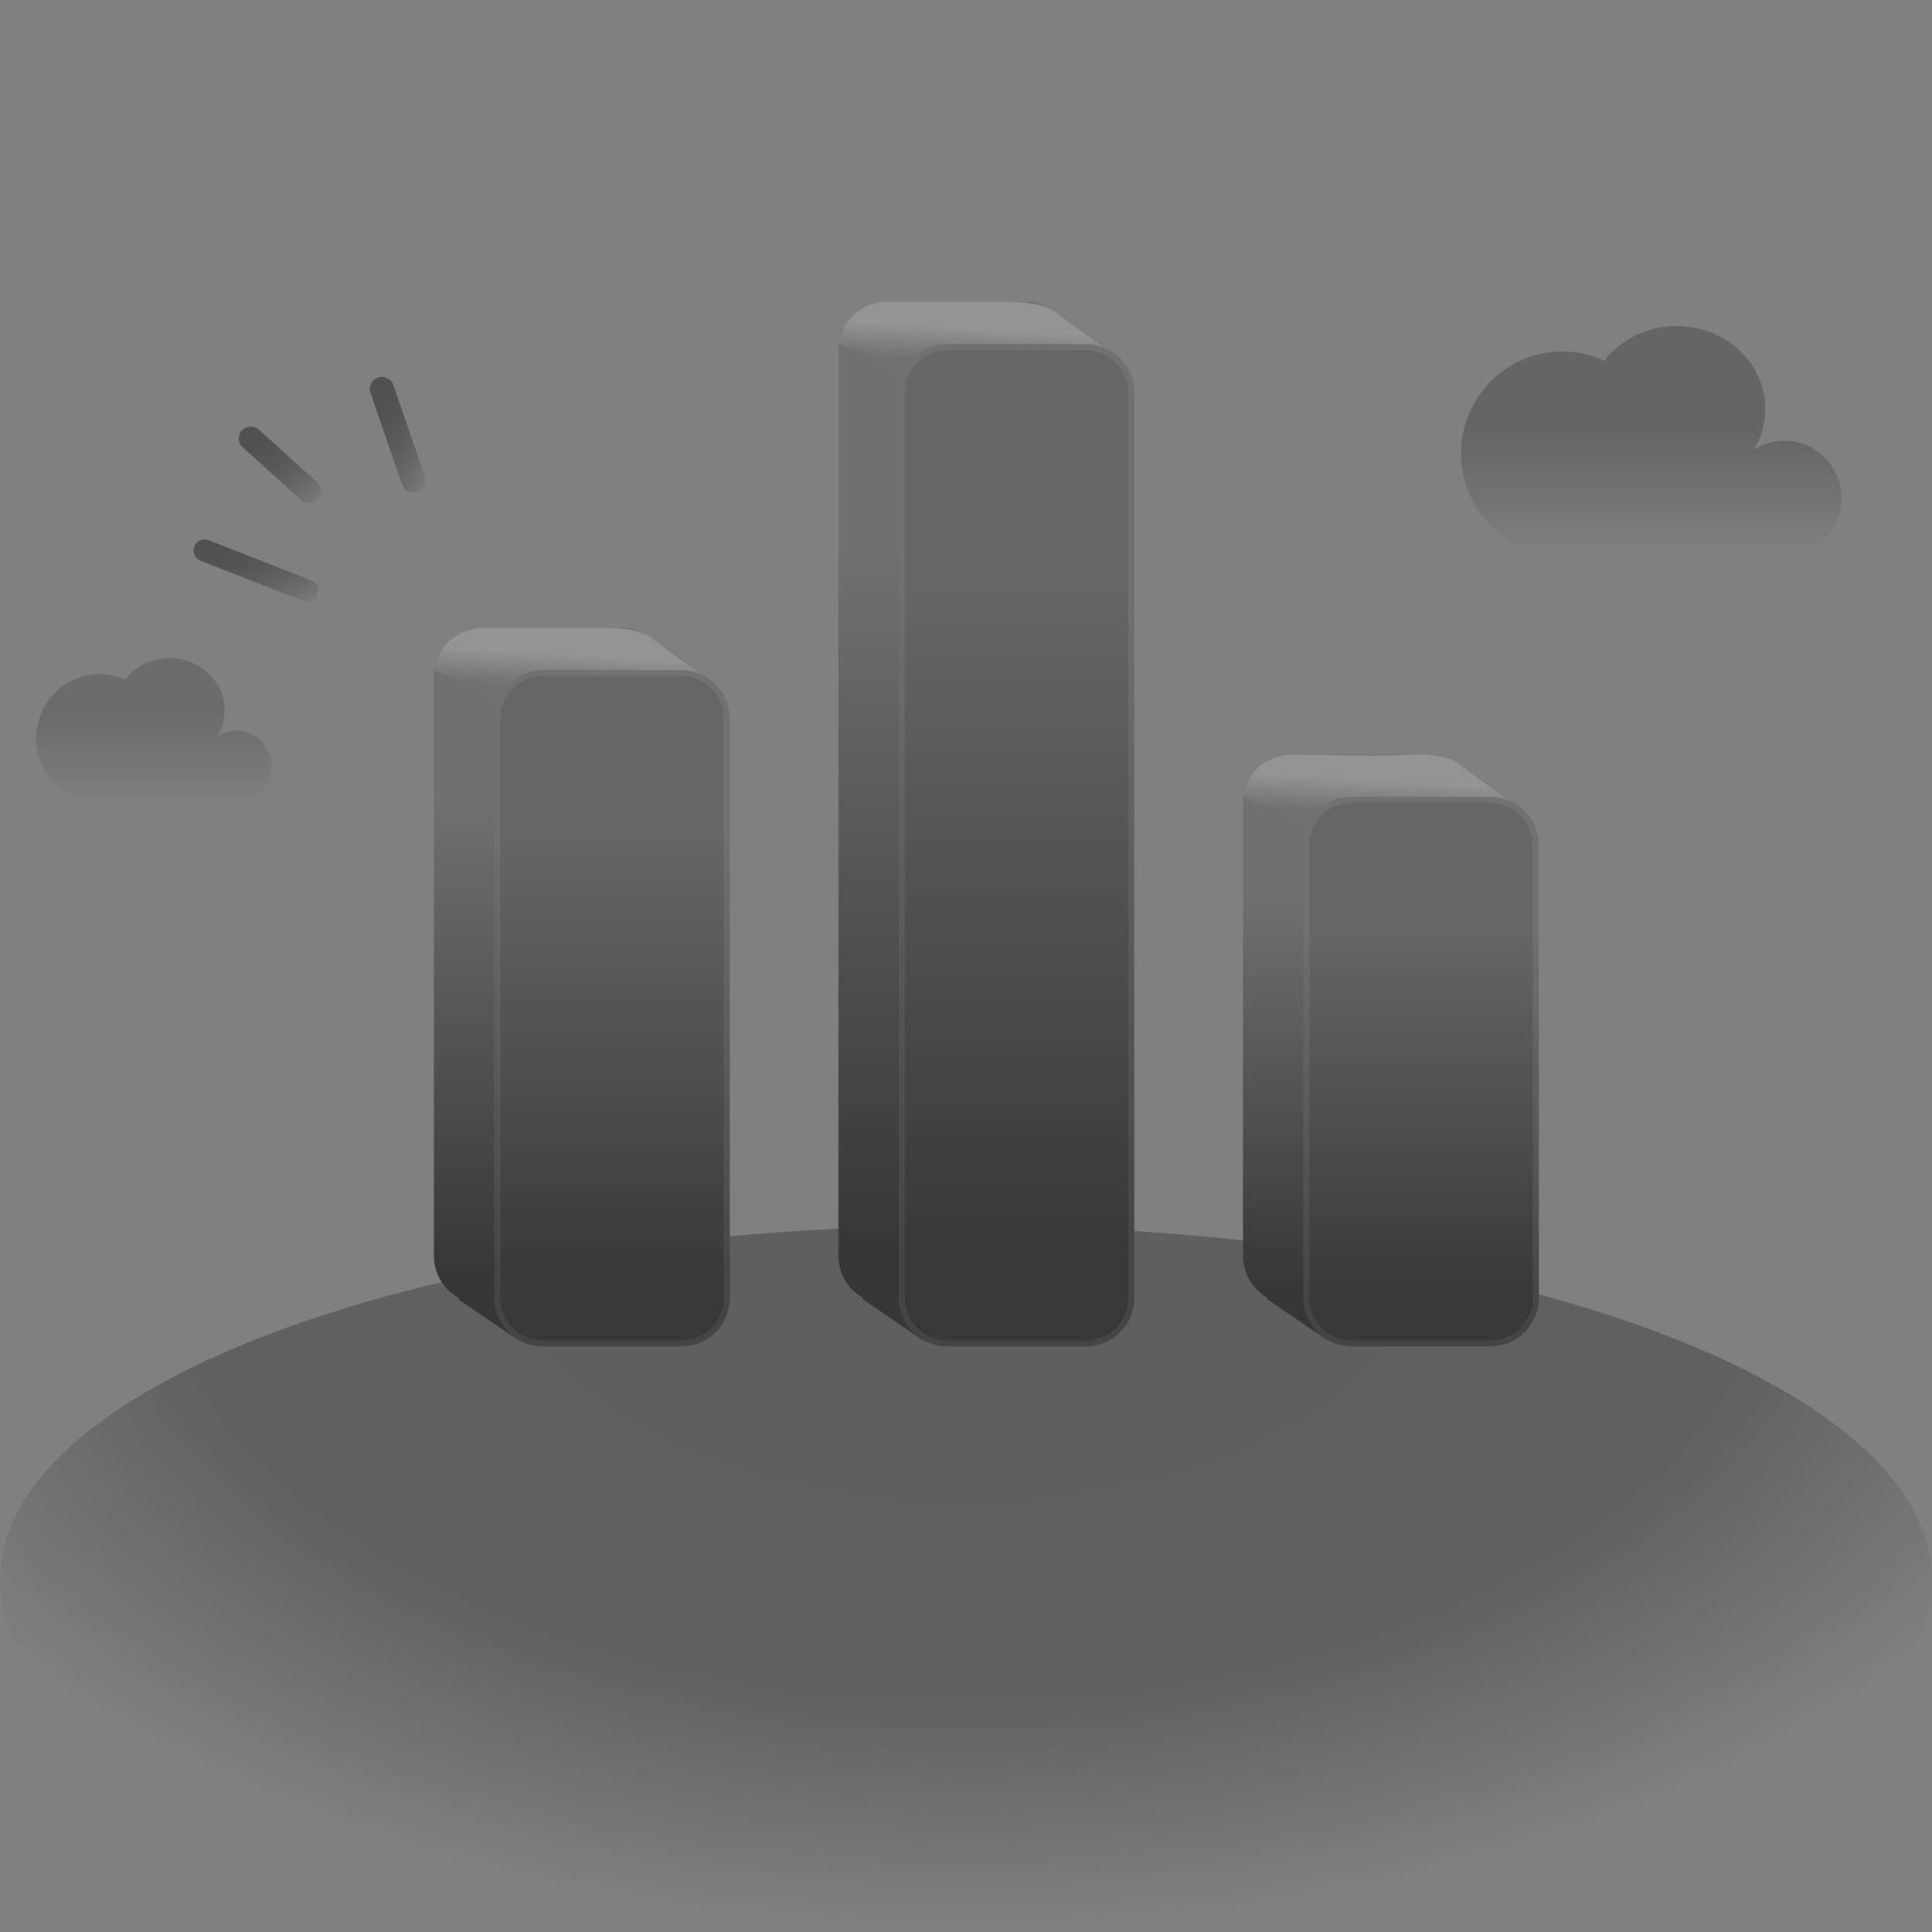 <svg xmlns="http://www.w3.org/2000/svg" xmlns:xlink="http://www.w3.org/1999/xlink" fill="none" version="1.1" width="140" height="140" viewBox="0 0 140 140"><rect x="0" y="0" width="140" height="140" fill="#808080" stroke="none"/><defs><radialGradient cx="0" cy="0" r="1" gradientUnits="userSpaceOnUse" id="master_svg0_4_52885" gradientTransform="translate(69.921 88.812) rotate(89.912) scale(51.188 87.607)"><stop offset="0%" stop-color="#3C3C3C" stop-opacity="1"/><stop offset="67.143%" stop-color="#3C3C3C" stop-opacity="0.929"/><stop offset="100%" stop-color="#3C3C3C" stop-opacity="0"/></radialGradient><linearGradient x1="0.5" y1="0" x2="0.5" y2="1" id="master_svg1_4_52888"><stop offset="46.807%" stop-color="#3C3C3C" stop-opacity="1"/><stop offset="100%" stop-color="#3C3C3C" stop-opacity="0"/></linearGradient><linearGradient x1="0.5" y1="0" x2="0.5" y2="1" id="master_svg2_4_52882"><stop offset="39.988%" stop-color="#3C3C3C" stop-opacity="1"/><stop offset="100%" stop-color="#3C3C3C" stop-opacity="0"/></linearGradient><linearGradient x1="1" y1="1" x2="0.184" y2="7.450580596923828e-9" id="master_svg3_335_51004"><stop offset="0%" stop-color="#1C1C1C" stop-opacity="0"/><stop offset="100%" stop-color="#515151" stop-opacity="1"/></linearGradient><linearGradient x1="0.184" y1="-4.263256414560601e-14" x2="1" y2="1" id="master_svg4_335_51000"><stop offset="0%" stop-color="#515151" stop-opacity="1"/><stop offset="100%" stop-color="#1C1C1C" stop-opacity="0"/></linearGradient><linearGradient x1="0.184" y1="-4.263256414560601e-14" x2="1" y2="1" id="master_svg5_335_51000"><stop offset="0%" stop-color="#515151" stop-opacity="1"/><stop offset="100%" stop-color="#1C1C1C" stop-opacity="0"/></linearGradient><linearGradient x1="0.162" y1="0.239" x2="0.162" y2="0.915" id="master_svg6_335_51011"><stop offset="0%" stop-color="#707070" stop-opacity="1"/><stop offset="100%" stop-color="#363636" stop-opacity="1"/></linearGradient><linearGradient x1="0.162" y1="0.239" x2="0.162" y2="0.915" id="master_svg7_335_51014"><stop offset="0%" stop-color="#666666" stop-opacity="1"/><stop offset="100%" stop-color="#383838" stop-opacity="1"/></linearGradient><linearGradient x1="0.536" y1="0.053" x2="0.399" y2="1" id="master_svg8_335_51008"><stop offset="0%" stop-color="#F5F5FA" stop-opacity="1"/><stop offset="100%" stop-color="#D3D6E1" stop-opacity="1"/></linearGradient><linearGradient x1="0.179" y1="0.775" x2="0.275" y2="0.326" id="master_svg9_335_51021"><stop offset="0%" stop-color="#717171" stop-opacity="1"/><stop offset="100%" stop-color="#949494" stop-opacity="1"/></linearGradient><linearGradient x1="0.162" y1="0.239" x2="0.162" y2="0.915" id="master_svga_335_51011"><stop offset="0%" stop-color="#707070" stop-opacity="1"/><stop offset="100%" stop-color="#363636" stop-opacity="1"/></linearGradient><linearGradient x1="0.162" y1="0.239" x2="0.162" y2="0.915" id="master_svgb_335_51014"><stop offset="0%" stop-color="#666666" stop-opacity="1"/><stop offset="100%" stop-color="#383838" stop-opacity="1"/></linearGradient><linearGradient x1="0.536" y1="0.053" x2="0.399" y2="1" id="master_svgc_335_51008"><stop offset="0%" stop-color="#F5F5FA" stop-opacity="1"/><stop offset="100%" stop-color="#D3D6E1" stop-opacity="1"/></linearGradient><linearGradient x1="0.162" y1="0.239" x2="0.162" y2="0.915" id="master_svgd_335_51011"><stop offset="0%" stop-color="#707070" stop-opacity="1"/><stop offset="100%" stop-color="#363636" stop-opacity="1"/></linearGradient><linearGradient x1="0.162" y1="0.239" x2="0.162" y2="0.915" id="master_svge_335_51014"><stop offset="0%" stop-color="#666666" stop-opacity="1"/><stop offset="100%" stop-color="#383838" stop-opacity="1"/></linearGradient><linearGradient x1="0.536" y1="0.053" x2="0.399" y2="1" id="master_svgf_335_51008"><stop offset="0%" stop-color="#F5F5FA" stop-opacity="1"/><stop offset="100%" stop-color="#D3D6E1" stop-opacity="1"/></linearGradient><linearGradient x1="0.179" y1="0.775" x2="0.275" y2="0.326" id="master_svgg_335_51021"><stop offset="0%" stop-color="#717171" stop-opacity="1"/><stop offset="100%" stop-color="#949494" stop-opacity="1"/></linearGradient><linearGradient x1="0.179" y1="0.775" x2="0.275" y2="0.326" id="master_svgh_335_51021"><stop offset="0%" stop-color="#717171" stop-opacity="1"/><stop offset="100%" stop-color="#949494" stop-opacity="1"/></linearGradient></defs><g><g><g style="opacity:0.5;"><ellipse cx="70" cy="114.406" rx="70" ry="25.594" fill="url(#master_svg0_4_52885)" fill-opacity="1"/></g><g style="opacity:0.4;"><path d="M127.925,29.628C127.925,30.661,127.637,31.682,127.094,32.581C127.755,32.161,128.521,31.938,129.303,31.938C131.587,31.938,133.438,33.798,133.438,36.094C133.438,38.21,131.855,39.989,129.762,40.224L129.762,40.25L113.225,40.25C109.166,40.25,105.875,36.942,105.875,32.861C105.875,28.78,109.166,25.472,113.225,25.472C114.274,25.472,115.31,25.698,116.265,26.134C117.478,24.552,119.409,23.625,121.494,23.625C125.046,23.625,127.925,26.313,127.925,29.628Z" fill-rule="evenodd" fill="url(#master_svg1_4_52888)" fill-opacity="1"/></g><g style="opacity:0.3;"><path d="M16.275,51.479C16.275,52.131,16.097,52.776,15.76,53.344C16.17,53.078,16.644,52.938,17.128,52.938C18.542,52.938,19.688,54.113,19.688,55.562C19.688,56.899,18.708,58.023,17.413,58.171L17.413,58.188L7.175,58.188C4.662,58.188,2.625,56.098,2.625,53.521C2.625,50.944,4.662,48.854,7.175,48.854C7.824,48.854,8.466,48.997,9.057,49.272C9.808,48.273,11.003,47.688,12.294,47.688C14.492,47.688,16.275,49.385,16.275,51.479Z" fill-rule="evenodd" fill="url(#master_svg2_4_52882)" fill-opacity="1"/></g></g><g><g><path d="M29.131,35.095C29.289,35.552,29.787,35.795,30.244,35.638C30.7,35.48,30.943,34.982,30.786,34.525L28.507,27.907C28.35,27.45,27.852,27.207,27.395,27.364C26.938,27.522,26.695,28.02,26.852,28.477L29.131,35.095Z" fill-rule="evenodd" fill="url(#master_svg3_335_51004)" fill-opacity="1"/></g><g><path d="M21.821,36.24C22.152,36.539,22.655,36.538,22.985,36.239C23.365,35.894,23.364,35.297,22.984,34.953L18.754,31.134C18.424,30.835,17.92,30.836,17.59,31.135C17.211,31.48,17.211,32.077,17.592,32.421L21.821,36.24Z" fill-rule="evenodd" fill="url(#master_svg4_335_51000)" fill-opacity="1"/></g><g><path d="M21.959,43.544C22.374,43.706,22.842,43.498,22.999,43.081C23.153,42.671,22.95,42.214,22.542,42.054L15.117,39.145C14.701,38.982,14.233,39.191,14.076,39.608C13.922,40.018,14.126,40.475,14.533,40.635L21.959,43.544Z" fill-rule="evenodd" fill="url(#master_svg5_335_51000)" fill-opacity="1"/></g></g><g><g><path d="M103.632,54.688L93.569,54.688C91.636,54.688,90.069,56.255,90.069,58.188L90.069,91C90.069,92.307,90.785,93.446,91.847,94.047L91.86,94.166L96.243,97.157L97.419,94.5L103.632,94.5C105.565,94.5,107.132,92.933,107.132,91L107.132,59.852L110.401,58.674L105.51,55.224L105.506,55.231C104.964,54.887,104.321,54.688,103.632,54.688Z" fill-rule="evenodd" fill="url(#master_svg6_335_51011)" fill-opacity="1"/></g><g><path d="M94.444,94.062L94.444,61.25C94.444,59.317,96.011,57.75,97.944,57.75L108.007,57.75C109.94,57.75,111.507,59.317,111.507,61.25L111.507,94.062C111.507,95.995,109.94,97.562,108.007,97.562L97.944,97.562C96.011,97.562,94.444,95.995,94.444,94.062Z" fill="url(#master_svg7_335_51014)" fill-opacity="1"/></g><g style="opacity:0.08;"><path d="M111.507,61.25C111.507,59.317,109.94,57.75,108.007,57.75L97.944,57.75C96.011,57.75,94.444,59.317,94.444,61.25L94.444,94.062C94.444,95.995,96.011,97.562,97.944,97.562L108.007,97.562C109.94,97.562,111.507,95.995,111.507,94.062L111.507,61.25ZM97.944,58.188L108.007,58.188L108.112,58.189C109.754,58.245,111.069,59.594,111.069,61.25L111.069,94.062L111.067,94.168C111.012,95.81,109.663,97.125,108.007,97.125L97.944,97.125L97.839,97.123C96.196,97.068,94.882,95.719,94.882,94.062L94.882,61.25L94.883,61.145C94.939,59.502,96.288,58.188,97.944,58.188Z" fill-rule="evenodd" fill="url(#master_svg8_335_51008)" fill-opacity="1"/></g><g><path d="M90.069,57.751L94.728,59.836Q95.947,57.798,97.65,57.751Q99.353,57.704,108.129,57.751Q109.094,57.833,109.808,58.25C108.129,57.183,106.018,55.57,105.764,55.397C105.51,55.225,104.778,54.559,102.32,54.688C99.862,54.818,96.478,54.688,93.252,54.688Q90.606,55.076,90.069,57.751Z" fill-rule="evenodd" fill="url(#master_svg9_335_51021)" fill-opacity="1"/></g></g><g><g><path d="M74.319,21.875L64.257,21.875C62.324,21.875,60.757,23.442,60.757,25.375L60.757,91C60.757,92.307,61.473,93.446,62.534,94.047L62.547,94.166L66.931,97.157L68.106,94.5L74.319,94.5C76.252,94.5,77.819,92.933,77.819,91L77.819,26.969L80.819,25.656L76.197,22.411L76.194,22.419C75.652,22.074,75.009,21.875,74.319,21.875Z" fill-rule="evenodd" fill="url(#master_svga_335_51011)" fill-opacity="1"/></g><g><path d="M65.132,94.062L65.132,28.438C65.132,26.505,66.699,24.938,68.632,24.938L78.694,24.938C80.627,24.938,82.194,26.505,82.194,28.438L82.194,94.062C82.194,95.996,80.627,97.562,78.694,97.562L68.632,97.562C66.699,97.562,65.132,95.996,65.132,94.062Z" fill="url(#master_svgb_335_51014)" fill-opacity="1"/></g><g style="opacity:0.08;"><path d="M82.194,28.438C82.194,26.505,80.627,24.938,78.694,24.938L68.632,24.938C66.699,24.938,65.132,26.505,65.132,28.438L65.132,94.062C65.132,95.996,66.699,97.562,68.632,97.562L78.694,97.562C80.627,97.562,82.194,95.996,82.194,94.062L82.194,28.438ZM68.632,25.385L78.694,25.385L78.799,25.387C80.442,25.442,81.757,26.791,81.757,28.447L81.757,94.062L81.755,94.168C81.699,95.81,80.35,97.125,78.694,97.125L68.632,97.125L68.526,97.123C66.884,97.068,65.569,95.719,65.569,94.062L65.569,28.447L65.571,28.342C65.626,26.699,66.975,25.385,68.632,25.385Z" fill-rule="evenodd" fill="url(#master_svgc_335_51008)" fill-opacity="1"/></g></g><g><g><path d="M31.444,49L31.444,91C31.444,92.307,32.16,93.446,33.222,94.047L33.235,94.166L37.618,97.157L38.794,94.5L45.007,94.5C46.94,94.5,48.507,92.933,48.507,91L48.507,50.665L51.776,49.487L46.885,46.036L46.881,46.044C46.339,45.699,45.696,45.5,45.007,45.5L34.944,45.5C33.011,45.5,31.444,47.067,31.444,49Z" fill-rule="evenodd" fill="url(#master_svgd_335_51011)" fill-opacity="1"/></g><g><path d="M35.819,94.062L35.819,52.062C35.819,50.13,37.386,48.562,39.319,48.562L49.382,48.562C51.315,48.562,52.882,50.13,52.882,52.062L52.882,94.062C52.882,95.995,51.315,97.562,49.382,97.562L39.319,97.562C37.386,97.562,35.819,95.995,35.819,94.062Z" fill="url(#master_svge_335_51014)" fill-opacity="1"/></g><g style="opacity:0.08;"><path d="M52.882,52.051C52.882,50.118,51.315,48.551,49.382,48.551L39.319,48.551C37.386,48.551,35.819,50.118,35.819,52.051L35.819,94.062C35.819,95.995,37.386,97.562,39.319,97.562L49.382,97.562C51.315,97.562,52.882,95.995,52.882,94.062L52.882,52.051ZM39.319,48.998L49.382,48.998L49.487,49C51.129,49.055,52.444,50.405,52.444,52.061L52.444,94.062L52.442,94.168C52.387,95.81,51.038,97.125,49.382,97.125L39.319,97.125L39.214,97.123C37.571,97.068,36.257,95.719,36.257,94.062L36.257,52.061L36.258,51.955C36.314,50.313,37.663,48.998,39.319,48.998Z" fill-rule="evenodd" fill="url(#master_svgf_335_51008)" fill-opacity="1"/></g><g><path d="M31.47,48.562L36.115,50.625Q37.366,48.609,39.065,48.562Q40.765,48.516,49.523,48.562Q50.486,48.644,51.198,49.062C49.523,47.995,47.416,46.382,47.162,46.209C46.909,46.036,46.372,45.5,43.726,45.5C41.08,45.5,37.896,45.5,34.676,45.5Q31.951,45.925,31.47,48.562Z" fill-rule="evenodd" fill="url(#master_svgg_335_51021)" fill-opacity="1"/></g></g><g><path d="M60.757,24.938L65.415,27.023Q66.634,24.984,68.337,24.938Q70.04,24.891,78.817,24.938Q79.782,25.019,80.496,25.437C78.817,24.37,76.705,22.757,76.451,22.584C76.197,22.411,75.385,21.875,73.007,21.875C70.63,21.875,67.166,21.875,63.939,21.875Q61.347,22.229,60.757,24.938Z" fill-rule="evenodd" fill="url(#master_svgh_335_51021)" fill-opacity="1"/></g></g></svg>